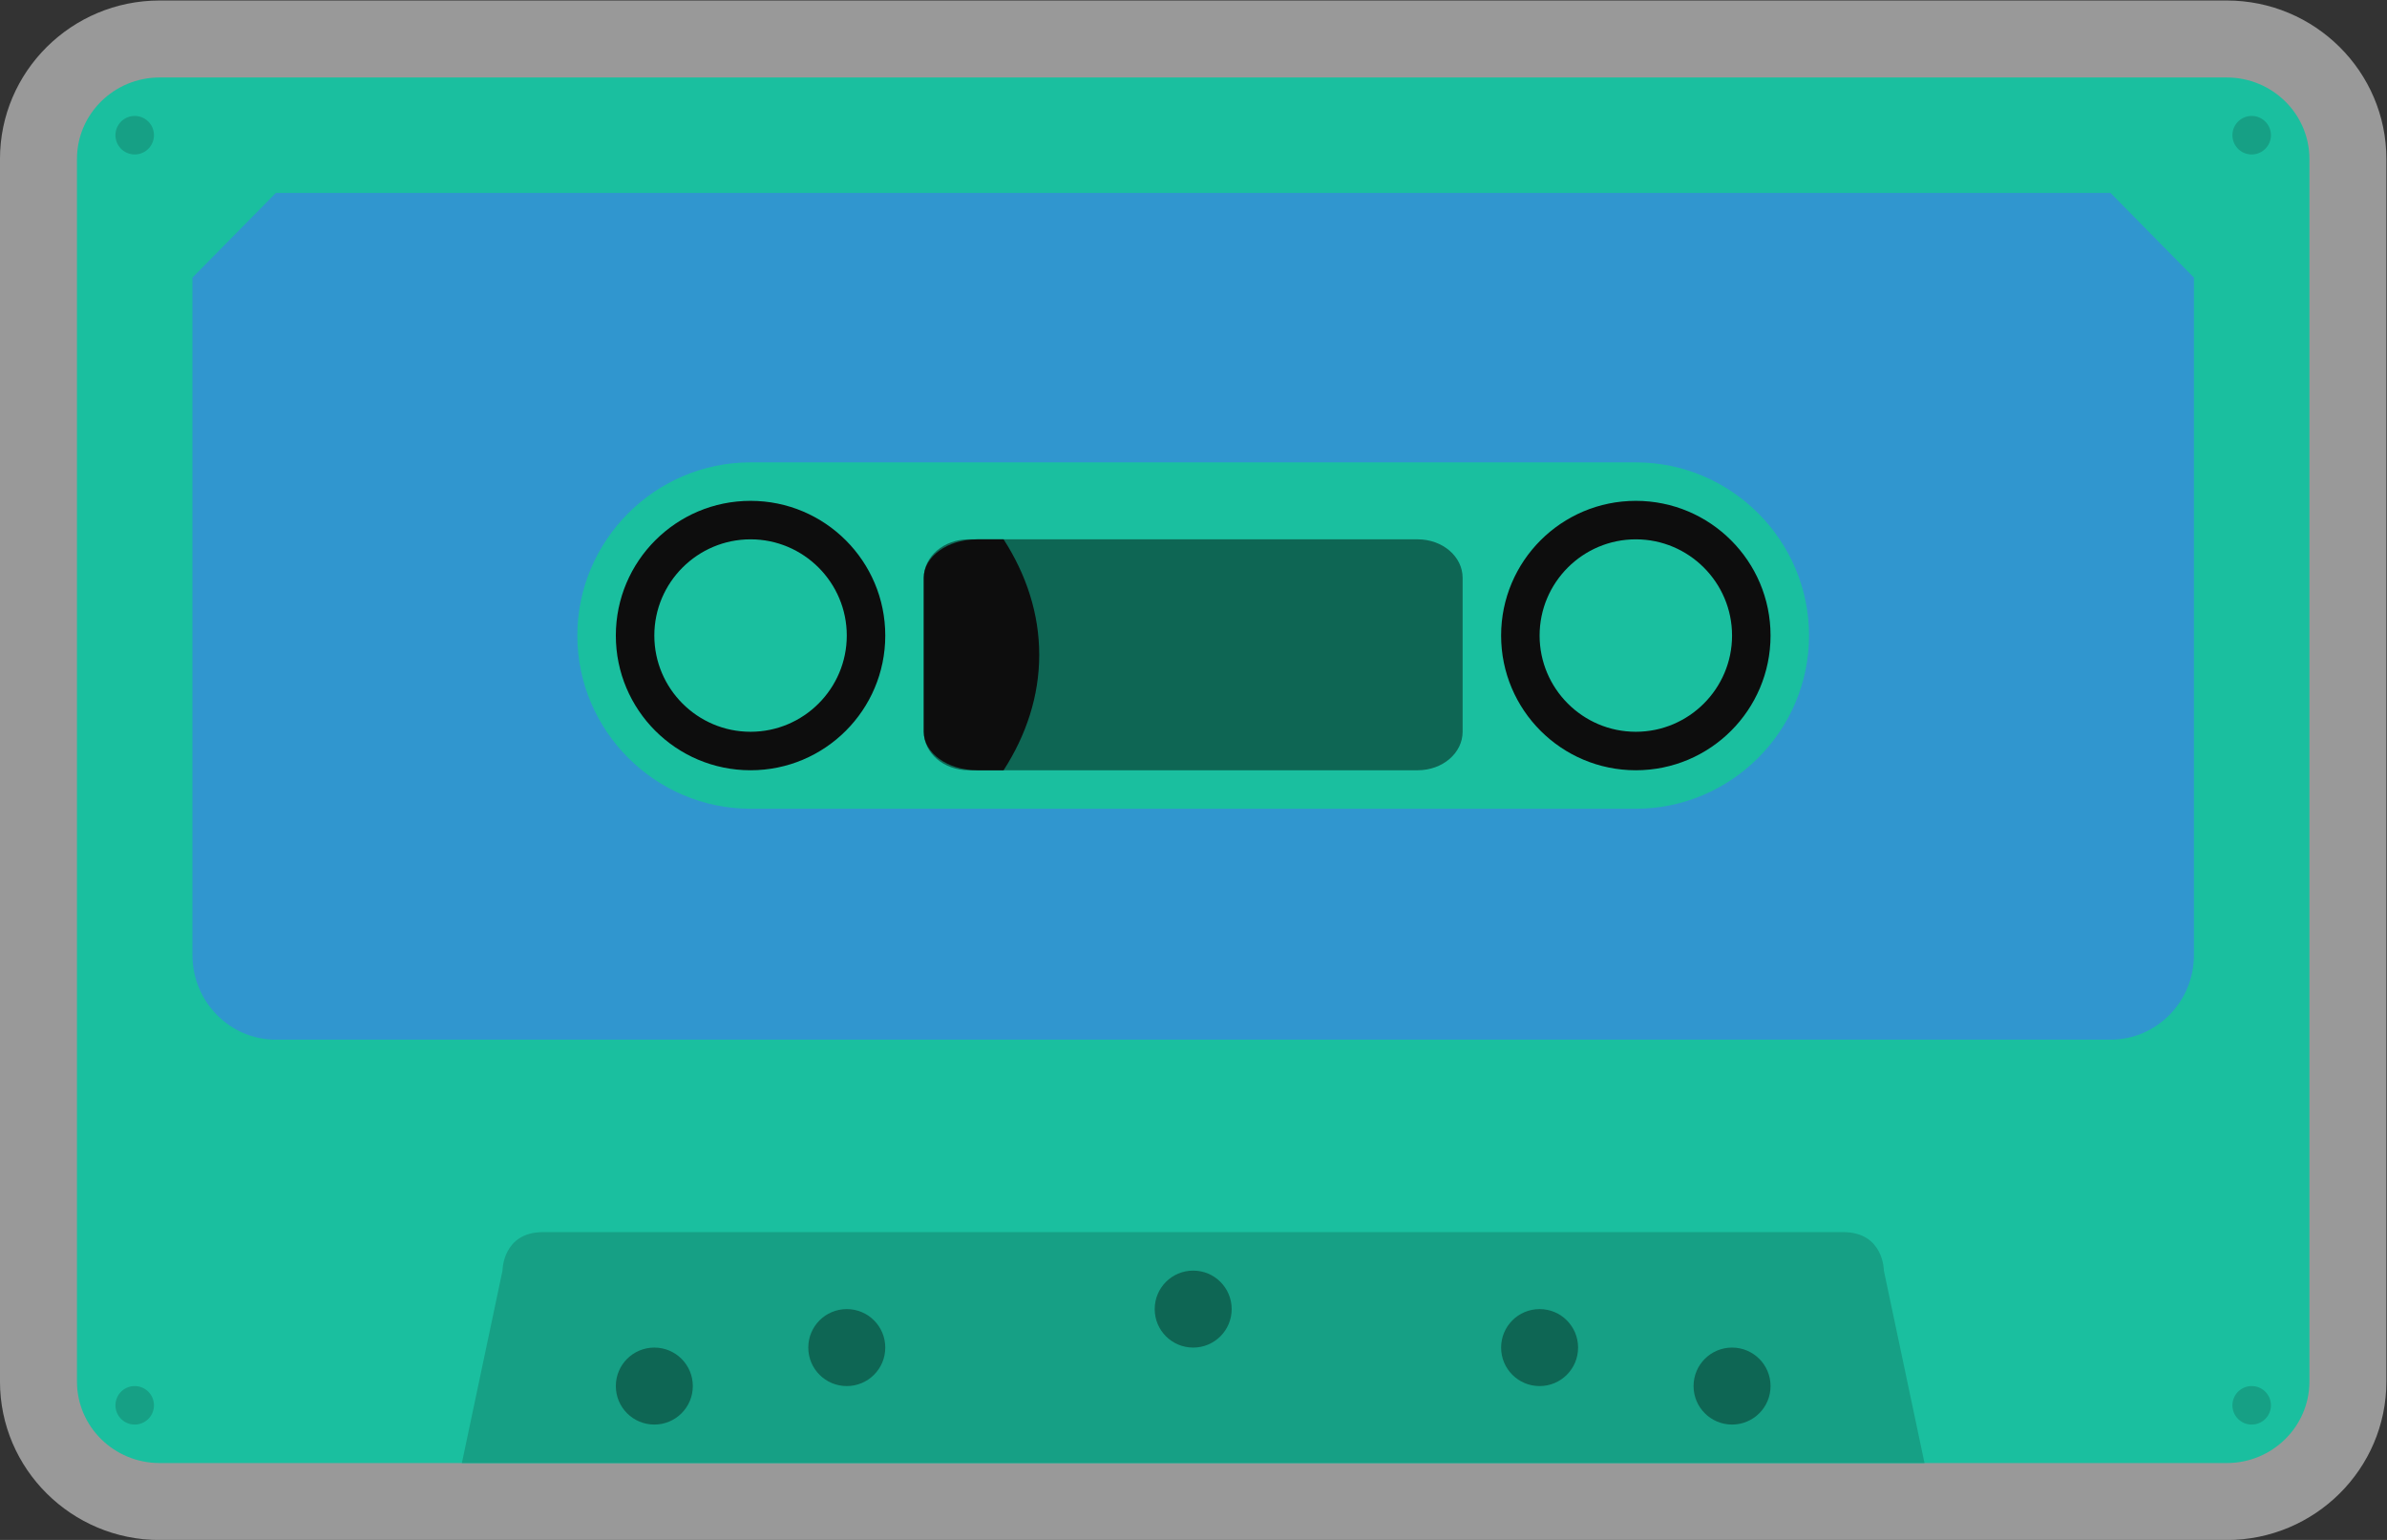 <svg xmlns="http://www.w3.org/2000/svg" xml:space="preserve" width="330.666" height="213.333"><rect width="100%" height="100%" fill="#333333" stroke="none"/><defs><clipPath id="a" clipPathUnits="userSpaceOnUse"><path d="M0 256h256V0H0Z"/></clipPath><clipPath id="b" clipPathUnits="userSpaceOnUse"><path d="M4 208h248V48H4Z"/></clipPath></defs><g clip-path="url(#a)" transform="matrix(1.333 0 0 -1.333 -5.334 277.333)"><g clip-path="url(#b)" style="opacity:.5"><path d="M0 0h-214.814c-9.15 0-16.593-7.389-16.593-16.471v-127.058c0-9.082 7.443-16.471 16.593-16.471H0c9.149 0 16.593 7.389 16.593 16.471v127.058C16.593-7.389 9.149 0 0 0" style="fill:#fff;fill-opacity:1;fill-rule:nonzero;stroke:none" transform="translate(235.407 208)"/></g><path d="M0 0c-7.729 0-14 6.268-14 14s6.271 14 14 14c7.728 0 14-6.267 14-14S7.728 0 0 0m-92 0c-7.728 0-14 6.268-14 14s6.272 14 14 14 14-6.268 14-14-6.272-14-14-14M61.407 72h-214.814c-4.743 0-8.593-3.795-8.593-8.471V-63.529c0-4.676 3.85-8.471 8.593-8.471H61.407C66.15-72 70-68.205 70-63.529V63.529C70 68.205 66.15 72 61.407 72" style="fill:#1abf9f;fill-opacity:1;fill-rule:nonzero;stroke:none" transform="translate(174 128)"/><path d="M0 0c-7.728 0-14 6.267-14 14s6.272 14 14 14c7.729 0 14-6.267 14-14S7.729 0 0 0m-92 0c-7.728 0-14 6.268-14 14s6.272 14 14 14 14-6.268 14-14-6.272-14-14-14M49.333 60h-190.666L-150 51.2v-70.4c0-4.858 3.883-8.8 8.667-8.8H49.333C54.117-28 58-24.058 58-19.2v70.4z" style="fill:#3096cf;fill-opacity:1;fill-rule:nonzero;stroke:none" transform="translate(174 128)"/><path d="M0 0h-92c-9.9 0-18 8.1-18 18s8.1 18 18 18H0c9.9 0 18-8.1 18-18S9.9 0 0 0" style="fill:#1abf9f;fill-opacity:1;fill-rule:nonzero;stroke:none" transform="translate(174 124)"/><path d="M0 0s0 4-4.234 4h-135.099c-4.222 0-4.222-4-4.222-4l-4.222-20h152z" style="fill:#16a085;fill-opacity:1;fill-rule:nonzero;stroke:none" transform="translate(199.777 76)"/><path d="M0 0c-2.212 0-4 1.788-4 4s1.788 4 4 4 4-1.788 4-4-1.788-4-4-4" style="fill:#0e6654;fill-opacity:1;fill-rule:nonzero;stroke:none" transform="translate(72 60)"/><path d="M0 0c-2.212 0-4 1.788-4 4s1.788 4 4 4 4-1.788 4-4-1.788-4-4-4" style="fill:#0e6654;fill-opacity:1;fill-rule:nonzero;stroke:none" transform="translate(92 64)"/><path d="M0 0c-2.212 0-4 1.788-4 4s1.788 4 4 4 4-1.788 4-4-1.788-4-4-4" style="fill:#0e6654;fill-opacity:1;fill-rule:nonzero;stroke:none" transform="translate(128 68)"/><path d="M0 0c-2.212 0-4 1.788-4 4s1.788 4 4 4 4-1.788 4-4-1.788-4-4-4" style="fill:#0e6654;fill-opacity:1;fill-rule:nonzero;stroke:none" transform="translate(164 64)"/><path d="M0 0c-2.212 0-4 1.788-4 4s1.788 4 4 4 4-1.788 4-4-1.788-4-4-4" style="fill:#0e6654;fill-opacity:1;fill-rule:nonzero;stroke:none" transform="translate(184 60)"/><path d="M0 0a2 2 0 1 0-.068 4A2 2 0 0 0 0 0" style="fill:#16a085;fill-opacity:1;fill-rule:nonzero;stroke:none" transform="translate(18.035 60)"/><path d="M0 0a2 2 0 1 0 .001 4.001A2 2 0 0 0 0 0" style="fill:#16a085;fill-opacity:1;fill-rule:nonzero;stroke:none" transform="translate(18 192)"/><path d="M0 0a2 2 0 1 0 .001 4.001A2 2 0 0 0 0 0" style="fill:#16a085;fill-opacity:1;fill-rule:nonzero;stroke:none" transform="translate(238 60)"/><path d="M0 0a2 2 0 1 0 .001 4.001A2 2 0 0 0 0 0" style="fill:#16a085;fill-opacity:1;fill-rule:nonzero;stroke:none" transform="translate(238 192)"/><path d="M0 0c-7.728 0-14-6.267-14-14s6.272-14 14-14 14 6.268 14 14S7.728 0 0 0m0-4c5.514 0 10-4.486 10-10S5.514-24 0-24s-10 4.486-10 10S-5.514-4 0-4" style="fill:#0d0d0d;fill-opacity:1;fill-rule:nonzero;stroke:none" transform="translate(82 156)"/><path d="M0 0c-7.729 0-14-6.267-14-14s6.271-14 14-14c7.728 0 14 6.268 14 14S7.728 0 0 0m0-4c5.514 0 10-4.486 10-10S5.514-24 0-24s-10 4.486-10 10S-5.514-4 0-4" style="fill:#0d0d0d;fill-opacity:1;fill-rule:nonzero;stroke:none" transform="translate(174 156)"/><path d="M0 0c0-2.212-2.086-4-4.667-4h-46.666C-53.914-4-56-2.212-56 0v16c0 2.212 2.086 4 4.667 4h46.666C-2.086 20 0 18.212 0 16Z" style="fill:#0e6654;fill-opacity:1;fill-rule:nonzero;stroke:none" transform="translate(156 132)"/><path d="M0 0v-16c0-2.212 2.486-4 5.562-4h2.736C10.65-16.346 12-12.291 12-8S10.65.346 8.298 4H5.562C2.486 4 0 2.212 0 0" style="fill:#0d0d0d;fill-opacity:1;fill-rule:nonzero;stroke:none" transform="translate(100 148)"/></g></svg>